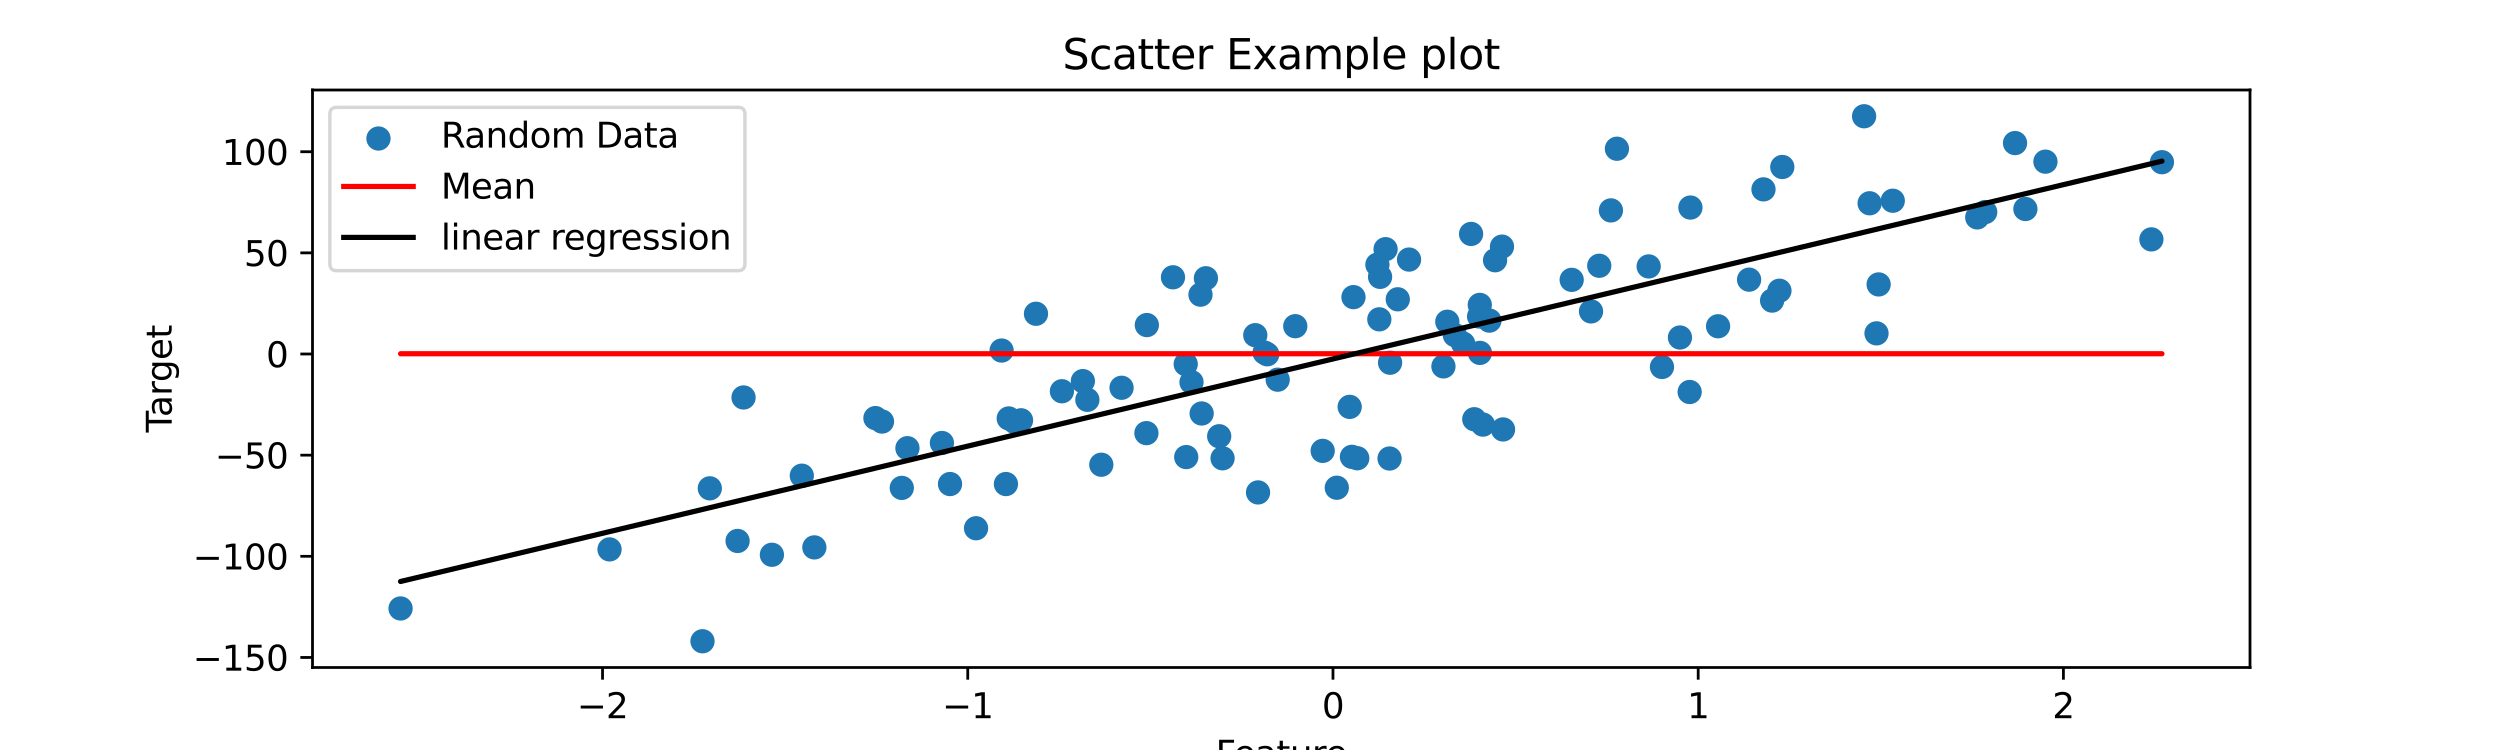 <?xml version="1.0" encoding="utf-8" standalone="no"?>
<!DOCTYPE svg PUBLIC "-//W3C//DTD SVG 1.1//EN"
  "http://www.w3.org/Graphics/SVG/1.1/DTD/svg11.dtd">
<svg xmlns:xlink="http://www.w3.org/1999/xlink" width="720pt" height="216pt" viewBox="0 0 720 216" xmlns="http://www.w3.org/2000/svg" version="1.1">
 <defs>
  <style type="text/css">*{stroke-linejoin: round; stroke-linecap: butt}</style>
 </defs>
 <g id="figure_1">
  <g id="patch_1">
   <path d="M 0 216 
L 720 216 
L 720 0 
L 0 0 
z
" style="fill: #ffffff"/>
  </g>
  <g id="axes_1">
   <g id="patch_2">
    <path d="M 90 192.24 
L 648 192.24 
L 648 25.92 
L 90 25.92 
z
" style="fill: #ffffff"/>
   </g>
   <g id="PathCollection_1">
    <defs>
     <path id="m95c7e897a2" d="M 0 3 
C 0.796 3 1.559 2.684 2.121 2.121 
C 2.684 1.559 3 0.796 3 0 
C 3 -0.796 2.684 -1.559 2.121 -2.121 
C 1.559 -2.684 0.796 -3 0 -3 
C -0.796 -3 -1.559 -2.684 -2.121 -2.121 
C -2.684 -1.559 -3 -0.796 -3 0 
C -3 0.796 -2.684 1.559 -2.121 2.121 
C -1.559 2.684 -0.796 3 0 3 
z
" style="stroke: #1f77b4"/>
    </defs>
    <g clip-path="url(#p9b110d97ab)">
     <use xlink:href="#m95c7e897a2" x="346.077" y="119.08" style="fill: #1f77b4; stroke: #1f77b4"/>
     <use xlink:href="#m95c7e897a2" x="486.622" y="112.895" style="fill: #1f77b4; stroke: #1f77b4"/>
     <use xlink:href="#m95c7e897a2" x="426.215" y="101.631" style="fill: #1f77b4; stroke: #1f77b4"/>
     <use xlink:href="#m95c7e897a2" x="298.366" y="90.363" style="fill: #1f77b4; stroke: #1f77b4"/>
     <use xlink:href="#m95c7e897a2" x="290.515" y="120.51" style="fill: #1f77b4; stroke: #1f77b4"/>
     <use xlink:href="#m95c7e897a2" x="430.583" y="74.952" style="fill: #1f77b4; stroke: #1f77b4"/>
     <use xlink:href="#m95c7e897a2" x="281.102" y="152.133" style="fill: #1f77b4; stroke: #1f77b4"/>
     <use xlink:href="#m95c7e897a2" x="428.949" y="92.335" style="fill: #1f77b4; stroke: #1f77b4"/>
     <use xlink:href="#m95c7e897a2" x="405.803" y="74.755" style="fill: #1f77b4; stroke: #1f77b4"/>
     <use xlink:href="#m95c7e897a2" x="351.126" y="125.639" style="fill: #1f77b4; stroke: #1f77b4"/>
     <use xlink:href="#m95c7e897a2" x="330.168" y="124.738" style="fill: #1f77b4; stroke: #1f77b4"/>
     <use xlink:href="#m95c7e897a2" x="397.245" y="91.969" style="fill: #1f77b4; stroke: #1f77b4"/>
     <use xlink:href="#m95c7e897a2" x="222.308" y="159.774" style="fill: #1f77b4; stroke: #1f77b4"/>
     <use xlink:href="#m95c7e897a2" x="341.635" y="131.638" style="fill: #1f77b4; stroke: #1f77b4"/>
     <use xlink:href="#m95c7e897a2" x="452.646" y="80.598" style="fill: #1f77b4; stroke: #1f77b4"/>
     <use xlink:href="#m95c7e897a2" x="507.884" y="54.537" style="fill: #1f77b4; stroke: #1f77b4"/>
     <use xlink:href="#m95c7e897a2" x="364.971" y="102.034" style="fill: #1f77b4; stroke: #1f77b4"/>
     <use xlink:href="#m95c7e897a2" x="571.74" y="61.069" style="fill: #1f77b4; stroke: #1f77b4"/>
     <use xlink:href="#m95c7e897a2" x="536.861" y="33.48" style="fill: #1f77b4; stroke: #1f77b4"/>
     <use xlink:href="#m95c7e897a2" x="311.865" y="109.761" style="fill: #1f77b4; stroke: #1f77b4"/>
     <use xlink:href="#m95c7e897a2" x="486.843" y="59.776" style="fill: #1f77b4; stroke: #1f77b4"/>
     <use xlink:href="#m95c7e897a2" x="583.312" y="60.189" style="fill: #1f77b4; stroke: #1f77b4"/>
     <use xlink:href="#m95c7e897a2" x="337.818" y="79.861" style="fill: #1f77b4; stroke: #1f77b4"/>
     <use xlink:href="#m95c7e897a2" x="416.825" y="92.661" style="fill: #1f77b4; stroke: #1f77b4"/>
     <use xlink:href="#m95c7e897a2" x="463.944" y="60.598" style="fill: #1f77b4; stroke: #1f77b4"/>
     <use xlink:href="#m95c7e897a2" x="465.675" y="42.838" style="fill: #1f77b4; stroke: #1f77b4"/>
     <use xlink:href="#m95c7e897a2" x="589.085" y="46.556" style="fill: #1f77b4; stroke: #1f77b4"/>
     <use xlink:href="#m95c7e897a2" x="418.993" y="96.495" style="fill: #1f77b4; stroke: #1f77b4"/>
     <use xlink:href="#m95c7e897a2" x="347.301" y="80.136" style="fill: #1f77b4; stroke: #1f77b4"/>
     <use xlink:href="#m95c7e897a2" x="545.119" y="57.812" style="fill: #1f77b4; stroke: #1f77b4"/>
     <use xlink:href="#m95c7e897a2" x="289.708" y="139.404" style="fill: #1f77b4; stroke: #1f77b4"/>
     <use xlink:href="#m95c7e897a2" x="323.01" y="111.679" style="fill: #1f77b4; stroke: #1f77b4"/>
     <use xlink:href="#m95c7e897a2" x="273.605" y="139.405" style="fill: #1f77b4; stroke: #1f77b4"/>
     <use xlink:href="#m95c7e897a2" x="423.672" y="67.37" style="fill: #1f77b4; stroke: #1f77b4"/>
     <use xlink:href="#m95c7e897a2" x="385" y="140.47" style="fill: #1f77b4; stroke: #1f77b4"/>
     <use xlink:href="#m95c7e897a2" x="432.573" y="71.029" style="fill: #1f77b4; stroke: #1f77b4"/>
     <use xlink:href="#m95c7e897a2" x="399.047" y="71.764" style="fill: #1f77b4; stroke: #1f77b4"/>
     <use xlink:href="#m95c7e897a2" x="341.488" y="104.868" style="fill: #1f77b4; stroke: #1f77b4"/>
     <use xlink:href="#m95c7e897a2" x="389.36" y="131.566" style="fill: #1f77b4; stroke: #1f77b4"/>
     <use xlink:href="#m95c7e897a2" x="252.123" y="120.411" style="fill: #1f77b4; stroke: #1f77b4"/>
     <use xlink:href="#m95c7e897a2" x="494.807" y="93.963" style="fill: #1f77b4; stroke: #1f77b4"/>
     <use xlink:href="#m95c7e897a2" x="425.986" y="91.146" style="fill: #1f77b4; stroke: #1f77b4"/>
     <use xlink:href="#m95c7e897a2" x="204.424" y="140.637" style="fill: #1f77b4; stroke: #1f77b4"/>
     <use xlink:href="#m95c7e897a2" x="619.601" y="68.944" style="fill: #1f77b4; stroke: #1f77b4"/>
     <use xlink:href="#m95c7e897a2" x="402.558" y="86.197" style="fill: #1f77b4; stroke: #1f77b4"/>
     <use xlink:href="#m95c7e897a2" x="362.317" y="141.818" style="fill: #1f77b4; stroke: #1f77b4"/>
     <use xlink:href="#m95c7e897a2" x="513.302" y="48.092" style="fill: #1f77b4; stroke: #1f77b4"/>
     <use xlink:href="#m95c7e897a2" x="294.059" y="121.042" style="fill: #1f77b4; stroke: #1f77b4"/>
     <use xlink:href="#m95c7e897a2" x="569.445" y="62.614" style="fill: #1f77b4; stroke: #1f77b4"/>
     <use xlink:href="#m95c7e897a2" x="427.084" y="122.284" style="fill: #1f77b4; stroke: #1f77b4"/>
     <use xlink:href="#m95c7e897a2" x="288.463" y="100.953" style="fill: #1f77b4; stroke: #1f77b4"/>
     <use xlink:href="#m95c7e897a2" x="234.533" y="157.649" style="fill: #1f77b4; stroke: #1f77b4"/>
     <use xlink:href="#m95c7e897a2" x="432.876" y="123.677" style="fill: #1f77b4; stroke: #1f77b4"/>
     <use xlink:href="#m95c7e897a2" x="478.648" y="105.685" style="fill: #1f77b4; stroke: #1f77b4"/>
     <use xlink:href="#m95c7e897a2" x="503.742" y="80.539" style="fill: #1f77b4; stroke: #1f77b4"/>
     <use xlink:href="#m95c7e897a2" x="426.178" y="87.81" style="fill: #1f77b4; stroke: #1f77b4"/>
     <use xlink:href="#m95c7e897a2" x="424.592" y="120.737" style="fill: #1f77b4; stroke: #1f77b4"/>
     <use xlink:href="#m95c7e897a2" x="202.32" y="184.68" style="fill: #1f77b4; stroke: #1f77b4"/>
     <use xlink:href="#m95c7e897a2" x="538.448" y="58.544" style="fill: #1f77b4; stroke: #1f77b4"/>
     <use xlink:href="#m95c7e897a2" x="364.207" y="101.559" style="fill: #1f77b4; stroke: #1f77b4"/>
     <use xlink:href="#m95c7e897a2" x="292.302" y="121.568" style="fill: #1f77b4; stroke: #1f77b4"/>
     <use xlink:href="#m95c7e897a2" x="415.711" y="105.522" style="fill: #1f77b4; stroke: #1f77b4"/>
     <use xlink:href="#m95c7e897a2" x="510.366" y="86.57" style="fill: #1f77b4; stroke: #1f77b4"/>
     <use xlink:href="#m95c7e897a2" x="175.549" y="158.225" style="fill: #1f77b4; stroke: #1f77b4"/>
     <use xlink:href="#m95c7e897a2" x="115.364" y="175.237" style="fill: #1f77b4; stroke: #1f77b4"/>
     <use xlink:href="#m95c7e897a2" x="230.921" y="136.999" style="fill: #1f77b4; stroke: #1f77b4"/>
     <use xlink:href="#m95c7e897a2" x="380.932" y="129.85" style="fill: #1f77b4; stroke: #1f77b4"/>
     <use xlink:href="#m95c7e897a2" x="400.194" y="132.051" style="fill: #1f77b4; stroke: #1f77b4"/>
     <use xlink:href="#m95c7e897a2" x="512.477" y="83.729" style="fill: #1f77b4; stroke: #1f77b4"/>
     <use xlink:href="#m95c7e897a2" x="580.332" y="41.204" style="fill: #1f77b4; stroke: #1f77b4"/>
     <use xlink:href="#m95c7e897a2" x="622.636" y="46.713" style="fill: #1f77b4; stroke: #1f77b4"/>
     <use xlink:href="#m95c7e897a2" x="305.832" y="112.679" style="fill: #1f77b4; stroke: #1f77b4"/>
     <use xlink:href="#m95c7e897a2" x="390.892" y="131.973" style="fill: #1f77b4; stroke: #1f77b4"/>
     <use xlink:href="#m95c7e897a2" x="541.048" y="81.916" style="fill: #1f77b4; stroke: #1f77b4"/>
     <use xlink:href="#m95c7e897a2" x="313.164" y="115.147" style="fill: #1f77b4; stroke: #1f77b4"/>
     <use xlink:href="#m95c7e897a2" x="212.426" y="155.798" style="fill: #1f77b4; stroke: #1f77b4"/>
     <use xlink:href="#m95c7e897a2" x="397.463" y="79.736" style="fill: #1f77b4; stroke: #1f77b4"/>
     <use xlink:href="#m95c7e897a2" x="483.829" y="97.203" style="fill: #1f77b4; stroke: #1f77b4"/>
     <use xlink:href="#m95c7e897a2" x="540.435" y="96.006" style="fill: #1f77b4; stroke: #1f77b4"/>
     <use xlink:href="#m95c7e897a2" x="389.803" y="85.573" style="fill: #1f77b4; stroke: #1f77b4"/>
     <use xlink:href="#m95c7e897a2" x="474.82" y="76.73" style="fill: #1f77b4; stroke: #1f77b4"/>
     <use xlink:href="#m95c7e897a2" x="458.216" y="89.687" style="fill: #1f77b4; stroke: #1f77b4"/>
     <use xlink:href="#m95c7e897a2" x="367.976" y="109.352" style="fill: #1f77b4; stroke: #1f77b4"/>
     <use xlink:href="#m95c7e897a2" x="271.27" y="127.579" style="fill: #1f77b4; stroke: #1f77b4"/>
     <use xlink:href="#m95c7e897a2" x="373.039" y="93.942" style="fill: #1f77b4; stroke: #1f77b4"/>
     <use xlink:href="#m95c7e897a2" x="352.099" y="131.988" style="fill: #1f77b4; stroke: #1f77b4"/>
     <use xlink:href="#m95c7e897a2" x="343.155" y="110.078" style="fill: #1f77b4; stroke: #1f77b4"/>
     <use xlink:href="#m95c7e897a2" x="460.584" y="76.539" style="fill: #1f77b4; stroke: #1f77b4"/>
     <use xlink:href="#m95c7e897a2" x="396.694" y="76.223" style="fill: #1f77b4; stroke: #1f77b4"/>
     <use xlink:href="#m95c7e897a2" x="330.289" y="93.618" style="fill: #1f77b4; stroke: #1f77b4"/>
     <use xlink:href="#m95c7e897a2" x="254.013" y="121.401" style="fill: #1f77b4; stroke: #1f77b4"/>
     <use xlink:href="#m95c7e897a2" x="361.519" y="96.532" style="fill: #1f77b4; stroke: #1f77b4"/>
     <use xlink:href="#m95c7e897a2" x="317.176" y="133.844" style="fill: #1f77b4; stroke: #1f77b4"/>
     <use xlink:href="#m95c7e897a2" x="400.341" y="104.462" style="fill: #1f77b4; stroke: #1f77b4"/>
     <use xlink:href="#m95c7e897a2" x="388.709" y="117.18" style="fill: #1f77b4; stroke: #1f77b4"/>
     <use xlink:href="#m95c7e897a2" x="261.341" y="129.081" style="fill: #1f77b4; stroke: #1f77b4"/>
     <use xlink:href="#m95c7e897a2" x="345.741" y="84.863" style="fill: #1f77b4; stroke: #1f77b4"/>
     <use xlink:href="#m95c7e897a2" x="421.38" y="98.963" style="fill: #1f77b4; stroke: #1f77b4"/>
     <use xlink:href="#m95c7e897a2" x="214.141" y="114.474" style="fill: #1f77b4; stroke: #1f77b4"/>
     <use xlink:href="#m95c7e897a2" x="259.713" y="140.512" style="fill: #1f77b4; stroke: #1f77b4"/>
    </g>
   </g>
   <g id="matplotlib.axis_1">
    <g id="xtick_1">
     <g id="line2d_1">
      <defs>
       <path id="mb3705bbc4a" d="M 0 0 
L 0 3.5 
" style="stroke: #000000; stroke-width: 0.8"/>
      </defs>
      <g>
       <use xlink:href="#mb3705bbc4a" x="173.529" y="192.24" style="stroke: #000000; stroke-width: 0.8"/>
      </g>
     </g>
     <g id="text_1">
      <!-- −2 -->
      <g transform="translate(166.158 206.838) scale(0.1 -0.1)">
       <defs>
        <path id="DejaVuSans-2212" d="M 678 2272 
L 4684 2272 
L 4684 1741 
L 678 1741 
L 678 2272 
z
" transform="scale(0.016)"/>
        <path id="DejaVuSans-32" d="M 1228 531 
L 3431 531 
L 3431 0 
L 469 0 
L 469 531 
Q 828 903 1448 1529 
Q 2069 2156 2228 2338 
Q 2531 2678 2651 2914 
Q 2772 3150 2772 3378 
Q 2772 3750 2511 3984 
Q 2250 4219 1831 4219 
Q 1534 4219 1204 4116 
Q 875 4013 500 3803 
L 500 4441 
Q 881 4594 1212 4672 
Q 1544 4750 1819 4750 
Q 2544 4750 2975 4387 
Q 3406 4025 3406 3419 
Q 3406 3131 3298 2873 
Q 3191 2616 2906 2266 
Q 2828 2175 2409 1742 
Q 1991 1309 1228 531 
z
" transform="scale(0.016)"/>
       </defs>
       <use xlink:href="#DejaVuSans-2212"/>
       <use xlink:href="#DejaVuSans-32" x="83.789"/>
      </g>
     </g>
    </g>
    <g id="xtick_2">
     <g id="line2d_2">
      <g>
       <use xlink:href="#mb3705bbc4a" x="278.712" y="192.24" style="stroke: #000000; stroke-width: 0.8"/>
      </g>
     </g>
     <g id="text_2">
      <!-- −1 -->
      <g transform="translate(271.341 206.838) scale(0.1 -0.1)">
       <defs>
        <path id="DejaVuSans-31" d="M 794 531 
L 1825 531 
L 1825 4091 
L 703 3866 
L 703 4441 
L 1819 4666 
L 2450 4666 
L 2450 531 
L 3481 531 
L 3481 0 
L 794 0 
L 794 531 
z
" transform="scale(0.016)"/>
       </defs>
       <use xlink:href="#DejaVuSans-2212"/>
       <use xlink:href="#DejaVuSans-31" x="83.789"/>
      </g>
     </g>
    </g>
    <g id="xtick_3">
     <g id="line2d_3">
      <g>
       <use xlink:href="#mb3705bbc4a" x="383.896" y="192.24" style="stroke: #000000; stroke-width: 0.8"/>
      </g>
     </g>
     <g id="text_3">
      <!-- 0 -->
      <g transform="translate(380.715 206.838) scale(0.1 -0.1)">
       <defs>
        <path id="DejaVuSans-30" d="M 2034 4250 
Q 1547 4250 1301 3770 
Q 1056 3291 1056 2328 
Q 1056 1369 1301 889 
Q 1547 409 2034 409 
Q 2525 409 2770 889 
Q 3016 1369 3016 2328 
Q 3016 3291 2770 3770 
Q 2525 4250 2034 4250 
z
M 2034 4750 
Q 2819 4750 3233 4129 
Q 3647 3509 3647 2328 
Q 3647 1150 3233 529 
Q 2819 -91 2034 -91 
Q 1250 -91 836 529 
Q 422 1150 422 2328 
Q 422 3509 836 4129 
Q 1250 4750 2034 4750 
z
" transform="scale(0.016)"/>
       </defs>
       <use xlink:href="#DejaVuSans-30"/>
      </g>
     </g>
    </g>
    <g id="xtick_4">
     <g id="line2d_4">
      <g>
       <use xlink:href="#mb3705bbc4a" x="489.079" y="192.24" style="stroke: #000000; stroke-width: 0.8"/>
      </g>
     </g>
     <g id="text_4">
      <!-- 1 -->
      <g transform="translate(485.898 206.838) scale(0.1 -0.1)">
       <use xlink:href="#DejaVuSans-31"/>
      </g>
     </g>
    </g>
    <g id="xtick_5">
     <g id="line2d_5">
      <g>
       <use xlink:href="#mb3705bbc4a" x="594.263" y="192.24" style="stroke: #000000; stroke-width: 0.8"/>
      </g>
     </g>
     <g id="text_5">
      <!-- 2 -->
      <g transform="translate(591.081 206.838) scale(0.1 -0.1)">
       <use xlink:href="#DejaVuSans-32"/>
      </g>
     </g>
    </g>
    <g id="text_6">
     <!-- Feature -->
     <g transform="translate(350.11 220.517) scale(0.1 -0.1)">
      <defs>
       <path id="DejaVuSans-46" d="M 628 4666 
L 3309 4666 
L 3309 4134 
L 1259 4134 
L 1259 2759 
L 3109 2759 
L 3109 2228 
L 1259 2228 
L 1259 0 
L 628 0 
L 628 4666 
z
" transform="scale(0.016)"/>
       <path id="DejaVuSans-65" d="M 3597 1894 
L 3597 1613 
L 953 1613 
Q 991 1019 1311 708 
Q 1631 397 2203 397 
Q 2534 397 2845 478 
Q 3156 559 3463 722 
L 3463 178 
Q 3153 47 2828 -22 
Q 2503 -91 2169 -91 
Q 1331 -91 842 396 
Q 353 884 353 1716 
Q 353 2575 817 3079 
Q 1281 3584 2069 3584 
Q 2775 3584 3186 3129 
Q 3597 2675 3597 1894 
z
M 3022 2063 
Q 3016 2534 2758 2815 
Q 2500 3097 2075 3097 
Q 1594 3097 1305 2825 
Q 1016 2553 972 2059 
L 3022 2063 
z
" transform="scale(0.016)"/>
       <path id="DejaVuSans-61" d="M 2194 1759 
Q 1497 1759 1228 1600 
Q 959 1441 959 1056 
Q 959 750 1161 570 
Q 1363 391 1709 391 
Q 2188 391 2477 730 
Q 2766 1069 2766 1631 
L 2766 1759 
L 2194 1759 
z
M 3341 1997 
L 3341 0 
L 2766 0 
L 2766 531 
Q 2569 213 2275 61 
Q 1981 -91 1556 -91 
Q 1019 -91 701 211 
Q 384 513 384 1019 
Q 384 1609 779 1909 
Q 1175 2209 1959 2209 
L 2766 2209 
L 2766 2266 
Q 2766 2663 2505 2880 
Q 2244 3097 1772 3097 
Q 1472 3097 1187 3025 
Q 903 2953 641 2809 
L 641 3341 
Q 956 3463 1253 3523 
Q 1550 3584 1831 3584 
Q 2591 3584 2966 3190 
Q 3341 2797 3341 1997 
z
" transform="scale(0.016)"/>
       <path id="DejaVuSans-74" d="M 1172 4494 
L 1172 3500 
L 2356 3500 
L 2356 3053 
L 1172 3053 
L 1172 1153 
Q 1172 725 1289 603 
Q 1406 481 1766 481 
L 2356 481 
L 2356 0 
L 1766 0 
Q 1100 0 847 248 
Q 594 497 594 1153 
L 594 3053 
L 172 3053 
L 172 3500 
L 594 3500 
L 594 4494 
L 1172 4494 
z
" transform="scale(0.016)"/>
       <path id="DejaVuSans-75" d="M 544 1381 
L 544 3500 
L 1119 3500 
L 1119 1403 
Q 1119 906 1312 657 
Q 1506 409 1894 409 
Q 2359 409 2629 706 
Q 2900 1003 2900 1516 
L 2900 3500 
L 3475 3500 
L 3475 0 
L 2900 0 
L 2900 538 
Q 2691 219 2414 64 
Q 2138 -91 1772 -91 
Q 1169 -91 856 284 
Q 544 659 544 1381 
z
M 1991 3584 
L 1991 3584 
z
" transform="scale(0.016)"/>
       <path id="DejaVuSans-72" d="M 2631 2963 
Q 2534 3019 2420 3045 
Q 2306 3072 2169 3072 
Q 1681 3072 1420 2755 
Q 1159 2438 1159 1844 
L 1159 0 
L 581 0 
L 581 3500 
L 1159 3500 
L 1159 2956 
Q 1341 3275 1631 3429 
Q 1922 3584 2338 3584 
Q 2397 3584 2469 3576 
Q 2541 3569 2628 3553 
L 2631 2963 
z
" transform="scale(0.016)"/>
      </defs>
      <use xlink:href="#DejaVuSans-46"/>
      <use xlink:href="#DejaVuSans-65" x="52.02"/>
      <use xlink:href="#DejaVuSans-61" x="113.543"/>
      <use xlink:href="#DejaVuSans-74" x="174.822"/>
      <use xlink:href="#DejaVuSans-75" x="214.031"/>
      <use xlink:href="#DejaVuSans-72" x="277.41"/>
      <use xlink:href="#DejaVuSans-65" x="316.273"/>
     </g>
    </g>
   </g>
   <g id="matplotlib.axis_2">
    <g id="ytick_1">
     <g id="line2d_6">
      <defs>
       <path id="mc01d4e5057" d="M 0 0 
L -3.5 0 
" style="stroke: #000000; stroke-width: 0.8"/>
      </defs>
      <g>
       <use xlink:href="#mc01d4e5057" x="90" y="189.344" style="stroke: #000000; stroke-width: 0.8"/>
      </g>
     </g>
     <g id="text_7">
      <!-- −150 -->
      <g transform="translate(55.533 193.144) scale(0.1 -0.1)">
       <defs>
        <path id="DejaVuSans-35" d="M 691 4666 
L 3169 4666 
L 3169 4134 
L 1269 4134 
L 1269 2991 
Q 1406 3038 1543 3061 
Q 1681 3084 1819 3084 
Q 2600 3084 3056 2656 
Q 3513 2228 3513 1497 
Q 3513 744 3044 326 
Q 2575 -91 1722 -91 
Q 1428 -91 1123 -41 
Q 819 9 494 109 
L 494 744 
Q 775 591 1075 516 
Q 1375 441 1709 441 
Q 2250 441 2565 725 
Q 2881 1009 2881 1497 
Q 2881 1984 2565 2268 
Q 2250 2553 1709 2553 
Q 1456 2553 1204 2497 
Q 953 2441 691 2322 
L 691 4666 
z
" transform="scale(0.016)"/>
       </defs>
       <use xlink:href="#DejaVuSans-2212"/>
       <use xlink:href="#DejaVuSans-31" x="83.789"/>
       <use xlink:href="#DejaVuSans-35" x="147.412"/>
       <use xlink:href="#DejaVuSans-30" x="211.035"/>
      </g>
     </g>
    </g>
    <g id="ytick_2">
     <g id="line2d_7">
      <g>
       <use xlink:href="#mc01d4e5057" x="90" y="160.216" style="stroke: #000000; stroke-width: 0.8"/>
      </g>
     </g>
     <g id="text_8">
      <!-- −100 -->
      <g transform="translate(55.533 164.015) scale(0.1 -0.1)">
       <use xlink:href="#DejaVuSans-2212"/>
       <use xlink:href="#DejaVuSans-31" x="83.789"/>
       <use xlink:href="#DejaVuSans-30" x="147.412"/>
       <use xlink:href="#DejaVuSans-30" x="211.035"/>
      </g>
     </g>
    </g>
    <g id="ytick_3">
     <g id="line2d_8">
      <g>
       <use xlink:href="#mc01d4e5057" x="90" y="131.088" style="stroke: #000000; stroke-width: 0.8"/>
      </g>
     </g>
     <g id="text_9">
      <!-- −50 -->
      <g transform="translate(61.895 134.887) scale(0.1 -0.1)">
       <use xlink:href="#DejaVuSans-2212"/>
       <use xlink:href="#DejaVuSans-35" x="83.789"/>
       <use xlink:href="#DejaVuSans-30" x="147.412"/>
      </g>
     </g>
    </g>
    <g id="ytick_4">
     <g id="line2d_9">
      <g>
       <use xlink:href="#mc01d4e5057" x="90" y="101.959" style="stroke: #000000; stroke-width: 0.8"/>
      </g>
     </g>
     <g id="text_10">
      <!-- 0 -->
      <g transform="translate(76.638 105.758) scale(0.1 -0.1)">
       <use xlink:href="#DejaVuSans-30"/>
      </g>
     </g>
    </g>
    <g id="ytick_5">
     <g id="line2d_10">
      <g>
       <use xlink:href="#mc01d4e5057" x="90" y="72.831" style="stroke: #000000; stroke-width: 0.8"/>
      </g>
     </g>
     <g id="text_11">
      <!-- 50 -->
      <g transform="translate(70.275 76.63) scale(0.1 -0.1)">
       <use xlink:href="#DejaVuSans-35"/>
       <use xlink:href="#DejaVuSans-30" x="63.623"/>
      </g>
     </g>
    </g>
    <g id="ytick_6">
     <g id="line2d_11">
      <g>
       <use xlink:href="#mc01d4e5057" x="90" y="43.703" style="stroke: #000000; stroke-width: 0.8"/>
      </g>
     </g>
     <g id="text_12">
      <!-- 100 -->
      <g transform="translate(63.913 47.502) scale(0.1 -0.1)">
       <use xlink:href="#DejaVuSans-31"/>
       <use xlink:href="#DejaVuSans-30" x="63.623"/>
       <use xlink:href="#DejaVuSans-30" x="127.246"/>
      </g>
     </g>
    </g>
    <g id="text_13">
     <!-- Target -->
     <g transform="translate(49.453 124.552) rotate(-90) scale(0.1 -0.1)">
      <defs>
       <path id="DejaVuSans-54" d="M -19 4666 
L 3928 4666 
L 3928 4134 
L 2272 4134 
L 2272 0 
L 1638 0 
L 1638 4134 
L -19 4134 
L -19 4666 
z
" transform="scale(0.016)"/>
       <path id="DejaVuSans-67" d="M 2906 1791 
Q 2906 2416 2648 2759 
Q 2391 3103 1925 3103 
Q 1463 3103 1205 2759 
Q 947 2416 947 1791 
Q 947 1169 1205 825 
Q 1463 481 1925 481 
Q 2391 481 2648 825 
Q 2906 1169 2906 1791 
z
M 3481 434 
Q 3481 -459 3084 -895 
Q 2688 -1331 1869 -1331 
Q 1566 -1331 1297 -1286 
Q 1028 -1241 775 -1147 
L 775 -588 
Q 1028 -725 1275 -790 
Q 1522 -856 1778 -856 
Q 2344 -856 2625 -561 
Q 2906 -266 2906 331 
L 2906 616 
Q 2728 306 2450 153 
Q 2172 0 1784 0 
Q 1141 0 747 490 
Q 353 981 353 1791 
Q 353 2603 747 3093 
Q 1141 3584 1784 3584 
Q 2172 3584 2450 3431 
Q 2728 3278 2906 2969 
L 2906 3500 
L 3481 3500 
L 3481 434 
z
" transform="scale(0.016)"/>
      </defs>
      <use xlink:href="#DejaVuSans-54"/>
      <use xlink:href="#DejaVuSans-61" x="44.584"/>
      <use xlink:href="#DejaVuSans-72" x="105.863"/>
      <use xlink:href="#DejaVuSans-67" x="145.227"/>
      <use xlink:href="#DejaVuSans-65" x="208.703"/>
      <use xlink:href="#DejaVuSans-74" x="270.227"/>
     </g>
    </g>
   </g>
   <g id="line2d_12">
    <path d="M 346.077 101.881 
L 486.622 101.881 
L 426.215 101.881 
L 298.366 101.881 
L 290.515 101.881 
L 430.583 101.881 
L 281.102 101.881 
L 428.949 101.881 
L 405.803 101.881 
L 351.126 101.881 
L 330.168 101.881 
L 397.245 101.881 
L 222.308 101.881 
L 341.635 101.881 
L 452.646 101.881 
L 507.884 101.881 
L 364.971 101.881 
L 571.74 101.881 
L 536.861 101.881 
L 311.865 101.881 
L 486.843 101.881 
L 583.312 101.881 
L 337.818 101.881 
L 416.825 101.881 
L 463.944 101.881 
L 465.675 101.881 
L 589.085 101.881 
L 418.993 101.881 
L 347.301 101.881 
L 545.119 101.881 
L 289.708 101.881 
L 323.01 101.881 
L 273.605 101.881 
L 423.672 101.881 
L 385 101.881 
L 432.573 101.881 
L 399.047 101.881 
L 341.488 101.881 
L 389.36 101.881 
L 252.123 101.881 
L 494.807 101.881 
L 425.986 101.881 
L 204.424 101.881 
L 619.601 101.881 
L 402.558 101.881 
L 362.317 101.881 
L 513.302 101.881 
L 294.059 101.881 
L 569.445 101.881 
L 427.084 101.881 
L 288.463 101.881 
L 234.533 101.881 
L 432.876 101.881 
L 478.648 101.881 
L 503.742 101.881 
L 426.178 101.881 
L 424.592 101.881 
L 202.32 101.881 
L 538.448 101.881 
L 364.207 101.881 
L 292.302 101.881 
L 415.711 101.881 
L 510.366 101.881 
L 175.549 101.881 
L 115.364 101.881 
L 230.921 101.881 
L 380.932 101.881 
L 400.194 101.881 
L 512.477 101.881 
L 580.332 101.881 
L 622.636 101.881 
L 305.832 101.881 
L 390.892 101.881 
L 541.048 101.881 
L 313.164 101.881 
L 212.426 101.881 
L 397.463 101.881 
L 483.829 101.881 
L 540.435 101.881 
L 389.803 101.881 
L 474.82 101.881 
L 458.216 101.881 
L 367.976 101.881 
L 271.27 101.881 
L 373.039 101.881 
L 352.099 101.881 
L 343.155 101.881 
L 460.584 101.881 
L 396.694 101.881 
L 330.289 101.881 
L 254.013 101.881 
L 361.519 101.881 
L 317.176 101.881 
L 400.341 101.881 
L 388.709 101.881 
L 261.341 101.881 
L 345.741 101.881 
L 421.38 101.881 
L 214.141 101.881 
L 259.713 101.881 
" clip-path="url(#p9b110d97ab)" style="fill: none; stroke: #ff0000; stroke-width: 1.5; stroke-linecap: square"/>
   </g>
   <g id="line2d_13">
    <path d="M 346.077 112.407 
L 486.622 78.867 
L 426.215 93.283 
L 298.366 123.793 
L 290.515 125.667 
L 430.583 92.241 
L 281.102 127.913 
L 428.949 92.631 
L 405.803 98.154 
L 351.126 111.203 
L 330.168 116.204 
L 397.245 100.197 
L 222.308 141.944 
L 341.635 113.467 
L 452.646 86.976 
L 507.884 73.793 
L 364.971 107.899 
L 571.74 58.555 
L 536.861 66.878 
L 311.865 120.572 
L 486.843 78.815 
L 583.312 55.793 
L 337.818 114.378 
L 416.825 95.524 
L 463.944 84.279 
L 465.675 83.866 
L 589.085 54.415 
L 418.993 95.007 
L 347.301 112.115 
L 545.119 64.908 
L 289.708 125.86 
L 323.01 117.912 
L 273.605 129.702 
L 423.672 93.89 
L 385 103.119 
L 432.573 91.766 
L 399.047 99.767 
L 341.488 113.502 
L 389.36 102.078 
L 252.123 134.829 
L 494.807 76.914 
L 425.986 93.338 
L 204.424 146.212 
L 619.601 47.133 
L 402.558 98.929 
L 362.317 108.532 
L 513.302 72.5 
L 294.059 124.821 
L 569.445 59.102 
L 427.084 93.076 
L 288.463 126.157 
L 234.533 139.026 
L 432.876 91.693 
L 478.648 80.77 
L 503.742 74.782 
L 426.178 93.292 
L 424.592 93.67 
L 202.32 146.714 
L 538.448 66.499 
L 364.207 108.081 
L 292.302 125.24 
L 415.711 95.79 
L 510.366 73.201 
L 175.549 153.103 
L 115.364 167.465 
L 230.921 139.889 
L 380.932 104.09 
L 400.194 99.493 
L 512.477 72.697 
L 580.332 56.504 
L 622.636 46.409 
L 305.832 122.011 
L 390.892 101.713 
L 541.048 65.879 
L 313.164 120.262 
L 212.426 144.302 
L 397.463 100.145 
L 483.829 79.534 
L 540.435 66.025 
L 389.803 101.972 
L 474.82 81.684 
L 458.216 85.646 
L 367.976 107.181 
L 271.27 130.259 
L 373.039 105.973 
L 352.099 110.97 
L 343.155 113.105 
L 460.584 85.081 
L 396.694 100.328 
L 330.289 116.175 
L 254.013 134.378 
L 361.519 108.722 
L 317.176 119.304 
L 400.341 99.458 
L 388.709 102.234 
L 261.341 132.629 
L 345.741 112.487 
L 421.38 94.437 
L 214.141 143.893 
L 259.713 133.018 
" clip-path="url(#p9b110d97ab)" style="fill: none; stroke: #000000; stroke-width: 1.5; stroke-linecap: square"/>
   </g>
   <g id="patch_3">
    <path d="M 90 192.24 
L 90 25.92 
" style="fill: none; stroke: #000000; stroke-width: 0.8; stroke-linejoin: miter; stroke-linecap: square"/>
   </g>
   <g id="patch_4">
    <path d="M 648 192.24 
L 648 25.92 
" style="fill: none; stroke: #000000; stroke-width: 0.8; stroke-linejoin: miter; stroke-linecap: square"/>
   </g>
   <g id="patch_5">
    <path d="M 90 192.24 
L 648 192.24 
" style="fill: none; stroke: #000000; stroke-width: 0.8; stroke-linejoin: miter; stroke-linecap: square"/>
   </g>
   <g id="patch_6">
    <path d="M 90 25.92 
L 648 25.92 
" style="fill: none; stroke: #000000; stroke-width: 0.8; stroke-linejoin: miter; stroke-linecap: square"/>
   </g>
   <g id="text_14">
    <!-- Scatter Example plot -->
    <g transform="translate(306.007 19.92) scale(0.12 -0.12)">
     <defs>
      <path id="DejaVuSans-53" d="M 3425 4513 
L 3425 3897 
Q 3066 4069 2747 4153 
Q 2428 4238 2131 4238 
Q 1616 4238 1336 4038 
Q 1056 3838 1056 3469 
Q 1056 3159 1242 3001 
Q 1428 2844 1947 2747 
L 2328 2669 
Q 3034 2534 3370 2195 
Q 3706 1856 3706 1288 
Q 3706 609 3251 259 
Q 2797 -91 1919 -91 
Q 1588 -91 1214 -16 
Q 841 59 441 206 
L 441 856 
Q 825 641 1194 531 
Q 1563 422 1919 422 
Q 2459 422 2753 634 
Q 3047 847 3047 1241 
Q 3047 1584 2836 1778 
Q 2625 1972 2144 2069 
L 1759 2144 
Q 1053 2284 737 2584 
Q 422 2884 422 3419 
Q 422 4038 858 4394 
Q 1294 4750 2059 4750 
Q 2388 4750 2728 4690 
Q 3069 4631 3425 4513 
z
" transform="scale(0.016)"/>
      <path id="DejaVuSans-63" d="M 3122 3366 
L 3122 2828 
Q 2878 2963 2633 3030 
Q 2388 3097 2138 3097 
Q 1578 3097 1268 2742 
Q 959 2388 959 1747 
Q 959 1106 1268 751 
Q 1578 397 2138 397 
Q 2388 397 2633 464 
Q 2878 531 3122 666 
L 3122 134 
Q 2881 22 2623 -34 
Q 2366 -91 2075 -91 
Q 1284 -91 818 406 
Q 353 903 353 1747 
Q 353 2603 823 3093 
Q 1294 3584 2113 3584 
Q 2378 3584 2631 3529 
Q 2884 3475 3122 3366 
z
" transform="scale(0.016)"/>
      <path id="DejaVuSans-20" transform="scale(0.016)"/>
      <path id="DejaVuSans-45" d="M 628 4666 
L 3578 4666 
L 3578 4134 
L 1259 4134 
L 1259 2753 
L 3481 2753 
L 3481 2222 
L 1259 2222 
L 1259 531 
L 3634 531 
L 3634 0 
L 628 0 
L 628 4666 
z
" transform="scale(0.016)"/>
      <path id="DejaVuSans-78" d="M 3513 3500 
L 2247 1797 
L 3578 0 
L 2900 0 
L 1881 1375 
L 863 0 
L 184 0 
L 1544 1831 
L 300 3500 
L 978 3500 
L 1906 2253 
L 2834 3500 
L 3513 3500 
z
" transform="scale(0.016)"/>
      <path id="DejaVuSans-6d" d="M 3328 2828 
Q 3544 3216 3844 3400 
Q 4144 3584 4550 3584 
Q 5097 3584 5394 3201 
Q 5691 2819 5691 2113 
L 5691 0 
L 5113 0 
L 5113 2094 
Q 5113 2597 4934 2840 
Q 4756 3084 4391 3084 
Q 3944 3084 3684 2787 
Q 3425 2491 3425 1978 
L 3425 0 
L 2847 0 
L 2847 2094 
Q 2847 2600 2669 2842 
Q 2491 3084 2119 3084 
Q 1678 3084 1418 2786 
Q 1159 2488 1159 1978 
L 1159 0 
L 581 0 
L 581 3500 
L 1159 3500 
L 1159 2956 
Q 1356 3278 1631 3431 
Q 1906 3584 2284 3584 
Q 2666 3584 2933 3390 
Q 3200 3197 3328 2828 
z
" transform="scale(0.016)"/>
      <path id="DejaVuSans-70" d="M 1159 525 
L 1159 -1331 
L 581 -1331 
L 581 3500 
L 1159 3500 
L 1159 2969 
Q 1341 3281 1617 3432 
Q 1894 3584 2278 3584 
Q 2916 3584 3314 3078 
Q 3713 2572 3713 1747 
Q 3713 922 3314 415 
Q 2916 -91 2278 -91 
Q 1894 -91 1617 61 
Q 1341 213 1159 525 
z
M 3116 1747 
Q 3116 2381 2855 2742 
Q 2594 3103 2138 3103 
Q 1681 3103 1420 2742 
Q 1159 2381 1159 1747 
Q 1159 1113 1420 752 
Q 1681 391 2138 391 
Q 2594 391 2855 752 
Q 3116 1113 3116 1747 
z
" transform="scale(0.016)"/>
      <path id="DejaVuSans-6c" d="M 603 4863 
L 1178 4863 
L 1178 0 
L 603 0 
L 603 4863 
z
" transform="scale(0.016)"/>
      <path id="DejaVuSans-6f" d="M 1959 3097 
Q 1497 3097 1228 2736 
Q 959 2375 959 1747 
Q 959 1119 1226 758 
Q 1494 397 1959 397 
Q 2419 397 2687 759 
Q 2956 1122 2956 1747 
Q 2956 2369 2687 2733 
Q 2419 3097 1959 3097 
z
M 1959 3584 
Q 2709 3584 3137 3096 
Q 3566 2609 3566 1747 
Q 3566 888 3137 398 
Q 2709 -91 1959 -91 
Q 1206 -91 779 398 
Q 353 888 353 1747 
Q 353 2609 779 3096 
Q 1206 3584 1959 3584 
z
" transform="scale(0.016)"/>
     </defs>
     <use xlink:href="#DejaVuSans-53"/>
     <use xlink:href="#DejaVuSans-63" x="63.477"/>
     <use xlink:href="#DejaVuSans-61" x="118.457"/>
     <use xlink:href="#DejaVuSans-74" x="179.736"/>
     <use xlink:href="#DejaVuSans-74" x="218.945"/>
     <use xlink:href="#DejaVuSans-65" x="258.154"/>
     <use xlink:href="#DejaVuSans-72" x="319.678"/>
     <use xlink:href="#DejaVuSans-20" x="360.791"/>
     <use xlink:href="#DejaVuSans-45" x="392.578"/>
     <use xlink:href="#DejaVuSans-78" x="455.762"/>
     <use xlink:href="#DejaVuSans-61" x="514.941"/>
     <use xlink:href="#DejaVuSans-6d" x="576.221"/>
     <use xlink:href="#DejaVuSans-70" x="673.633"/>
     <use xlink:href="#DejaVuSans-6c" x="737.109"/>
     <use xlink:href="#DejaVuSans-65" x="764.893"/>
     <use xlink:href="#DejaVuSans-20" x="826.416"/>
     <use xlink:href="#DejaVuSans-70" x="858.203"/>
     <use xlink:href="#DejaVuSans-6c" x="921.68"/>
     <use xlink:href="#DejaVuSans-6f" x="949.463"/>
     <use xlink:href="#DejaVuSans-74" x="1010.645"/>
    </g>
   </g>
   <g id="legend_1">
    <g id="patch_7">
     <path d="M 97 77.954 
L 212.544 77.954 
Q 214.544 77.954 214.544 75.954 
L 214.544 32.92 
Q 214.544 30.92 212.544 30.92 
L 97 30.92 
Q 95 30.92 95 32.92 
L 95 75.954 
Q 95 77.954 97 77.954 
z
" style="fill: #ffffff; opacity: 0.8; stroke: #cccccc; stroke-linejoin: miter"/>
    </g>
    <g id="PathCollection_2">
     <g>
      <use xlink:href="#m95c7e897a2" x="109" y="39.893" style="fill: #1f77b4; stroke: #1f77b4"/>
     </g>
    </g>
    <g id="text_15">
     <!-- Random Data -->
     <g transform="translate(127 42.518) scale(0.1 -0.1)">
      <defs>
       <path id="DejaVuSans-52" d="M 2841 2188 
Q 3044 2119 3236 1894 
Q 3428 1669 3622 1275 
L 4263 0 
L 3584 0 
L 2988 1197 
Q 2756 1666 2539 1819 
Q 2322 1972 1947 1972 
L 1259 1972 
L 1259 0 
L 628 0 
L 628 4666 
L 2053 4666 
Q 2853 4666 3247 4331 
Q 3641 3997 3641 3322 
Q 3641 2881 3436 2590 
Q 3231 2300 2841 2188 
z
M 1259 4147 
L 1259 2491 
L 2053 2491 
Q 2509 2491 2742 2702 
Q 2975 2913 2975 3322 
Q 2975 3731 2742 3939 
Q 2509 4147 2053 4147 
L 1259 4147 
z
" transform="scale(0.016)"/>
       <path id="DejaVuSans-6e" d="M 3513 2113 
L 3513 0 
L 2938 0 
L 2938 2094 
Q 2938 2591 2744 2837 
Q 2550 3084 2163 3084 
Q 1697 3084 1428 2787 
Q 1159 2491 1159 1978 
L 1159 0 
L 581 0 
L 581 3500 
L 1159 3500 
L 1159 2956 
Q 1366 3272 1645 3428 
Q 1925 3584 2291 3584 
Q 2894 3584 3203 3211 
Q 3513 2838 3513 2113 
z
" transform="scale(0.016)"/>
       <path id="DejaVuSans-64" d="M 2906 2969 
L 2906 4863 
L 3481 4863 
L 3481 0 
L 2906 0 
L 2906 525 
Q 2725 213 2448 61 
Q 2172 -91 1784 -91 
Q 1150 -91 751 415 
Q 353 922 353 1747 
Q 353 2572 751 3078 
Q 1150 3584 1784 3584 
Q 2172 3584 2448 3432 
Q 2725 3281 2906 2969 
z
M 947 1747 
Q 947 1113 1208 752 
Q 1469 391 1925 391 
Q 2381 391 2643 752 
Q 2906 1113 2906 1747 
Q 2906 2381 2643 2742 
Q 2381 3103 1925 3103 
Q 1469 3103 1208 2742 
Q 947 2381 947 1747 
z
" transform="scale(0.016)"/>
       <path id="DejaVuSans-44" d="M 1259 4147 
L 1259 519 
L 2022 519 
Q 2988 519 3436 956 
Q 3884 1394 3884 2338 
Q 3884 3275 3436 3711 
Q 2988 4147 2022 4147 
L 1259 4147 
z
M 628 4666 
L 1925 4666 
Q 3281 4666 3915 4102 
Q 4550 3538 4550 2338 
Q 4550 1131 3912 565 
Q 3275 0 1925 0 
L 628 0 
L 628 4666 
z
" transform="scale(0.016)"/>
      </defs>
      <use xlink:href="#DejaVuSans-52"/>
      <use xlink:href="#DejaVuSans-61" x="67.232"/>
      <use xlink:href="#DejaVuSans-6e" x="128.512"/>
      <use xlink:href="#DejaVuSans-64" x="191.891"/>
      <use xlink:href="#DejaVuSans-6f" x="255.367"/>
      <use xlink:href="#DejaVuSans-6d" x="316.549"/>
      <use xlink:href="#DejaVuSans-20" x="413.961"/>
      <use xlink:href="#DejaVuSans-44" x="445.748"/>
      <use xlink:href="#DejaVuSans-61" x="522.75"/>
      <use xlink:href="#DejaVuSans-74" x="584.029"/>
      <use xlink:href="#DejaVuSans-61" x="623.238"/>
     </g>
    </g>
    <g id="line2d_14">
     <path d="M 99 53.697 
L 109 53.697 
L 119 53.697 
" style="fill: none; stroke: #ff0000; stroke-width: 1.5; stroke-linecap: square"/>
    </g>
    <g id="text_16">
     <!-- Mean -->
     <g transform="translate(127 57.197) scale(0.1 -0.1)">
      <defs>
       <path id="DejaVuSans-4d" d="M 628 4666 
L 1569 4666 
L 2759 1491 
L 3956 4666 
L 4897 4666 
L 4897 0 
L 4281 0 
L 4281 4097 
L 3078 897 
L 2444 897 
L 1241 4097 
L 1241 0 
L 628 0 
L 628 4666 
z
" transform="scale(0.016)"/>
      </defs>
      <use xlink:href="#DejaVuSans-4d"/>
      <use xlink:href="#DejaVuSans-65" x="86.279"/>
      <use xlink:href="#DejaVuSans-61" x="147.803"/>
      <use xlink:href="#DejaVuSans-6e" x="209.082"/>
     </g>
    </g>
    <g id="line2d_15">
     <path d="M 99 68.375 
L 109 68.375 
L 119 68.375 
" style="fill: none; stroke: #000000; stroke-width: 1.5; stroke-linecap: square"/>
    </g>
    <g id="text_17">
     <!-- linear regression -->
     <g transform="translate(127 71.875) scale(0.1 -0.1)">
      <defs>
       <path id="DejaVuSans-69" d="M 603 3500 
L 1178 3500 
L 1178 0 
L 603 0 
L 603 3500 
z
M 603 4863 
L 1178 4863 
L 1178 4134 
L 603 4134 
L 603 4863 
z
" transform="scale(0.016)"/>
       <path id="DejaVuSans-73" d="M 2834 3397 
L 2834 2853 
Q 2591 2978 2328 3040 
Q 2066 3103 1784 3103 
Q 1356 3103 1142 2972 
Q 928 2841 928 2578 
Q 928 2378 1081 2264 
Q 1234 2150 1697 2047 
L 1894 2003 
Q 2506 1872 2764 1633 
Q 3022 1394 3022 966 
Q 3022 478 2636 193 
Q 2250 -91 1575 -91 
Q 1294 -91 989 -36 
Q 684 19 347 128 
L 347 722 
Q 666 556 975 473 
Q 1284 391 1588 391 
Q 1994 391 2212 530 
Q 2431 669 2431 922 
Q 2431 1156 2273 1281 
Q 2116 1406 1581 1522 
L 1381 1569 
Q 847 1681 609 1914 
Q 372 2147 372 2553 
Q 372 3047 722 3315 
Q 1072 3584 1716 3584 
Q 2034 3584 2315 3537 
Q 2597 3491 2834 3397 
z
" transform="scale(0.016)"/>
      </defs>
      <use xlink:href="#DejaVuSans-6c"/>
      <use xlink:href="#DejaVuSans-69" x="27.783"/>
      <use xlink:href="#DejaVuSans-6e" x="55.566"/>
      <use xlink:href="#DejaVuSans-65" x="118.945"/>
      <use xlink:href="#DejaVuSans-61" x="180.469"/>
      <use xlink:href="#DejaVuSans-72" x="241.748"/>
      <use xlink:href="#DejaVuSans-20" x="282.861"/>
      <use xlink:href="#DejaVuSans-72" x="314.648"/>
      <use xlink:href="#DejaVuSans-65" x="353.512"/>
      <use xlink:href="#DejaVuSans-67" x="415.035"/>
      <use xlink:href="#DejaVuSans-72" x="478.512"/>
      <use xlink:href="#DejaVuSans-65" x="517.375"/>
      <use xlink:href="#DejaVuSans-73" x="578.898"/>
      <use xlink:href="#DejaVuSans-73" x="630.998"/>
      <use xlink:href="#DejaVuSans-69" x="683.098"/>
      <use xlink:href="#DejaVuSans-6f" x="710.881"/>
      <use xlink:href="#DejaVuSans-6e" x="772.062"/>
     </g>
    </g>
   </g>
  </g>
 </g>
 <defs>
  <clipPath id="p9b110d97ab">
   <rect x="90" y="25.92" width="558" height="166.32"/>
  </clipPath>
 </defs>
</svg>
